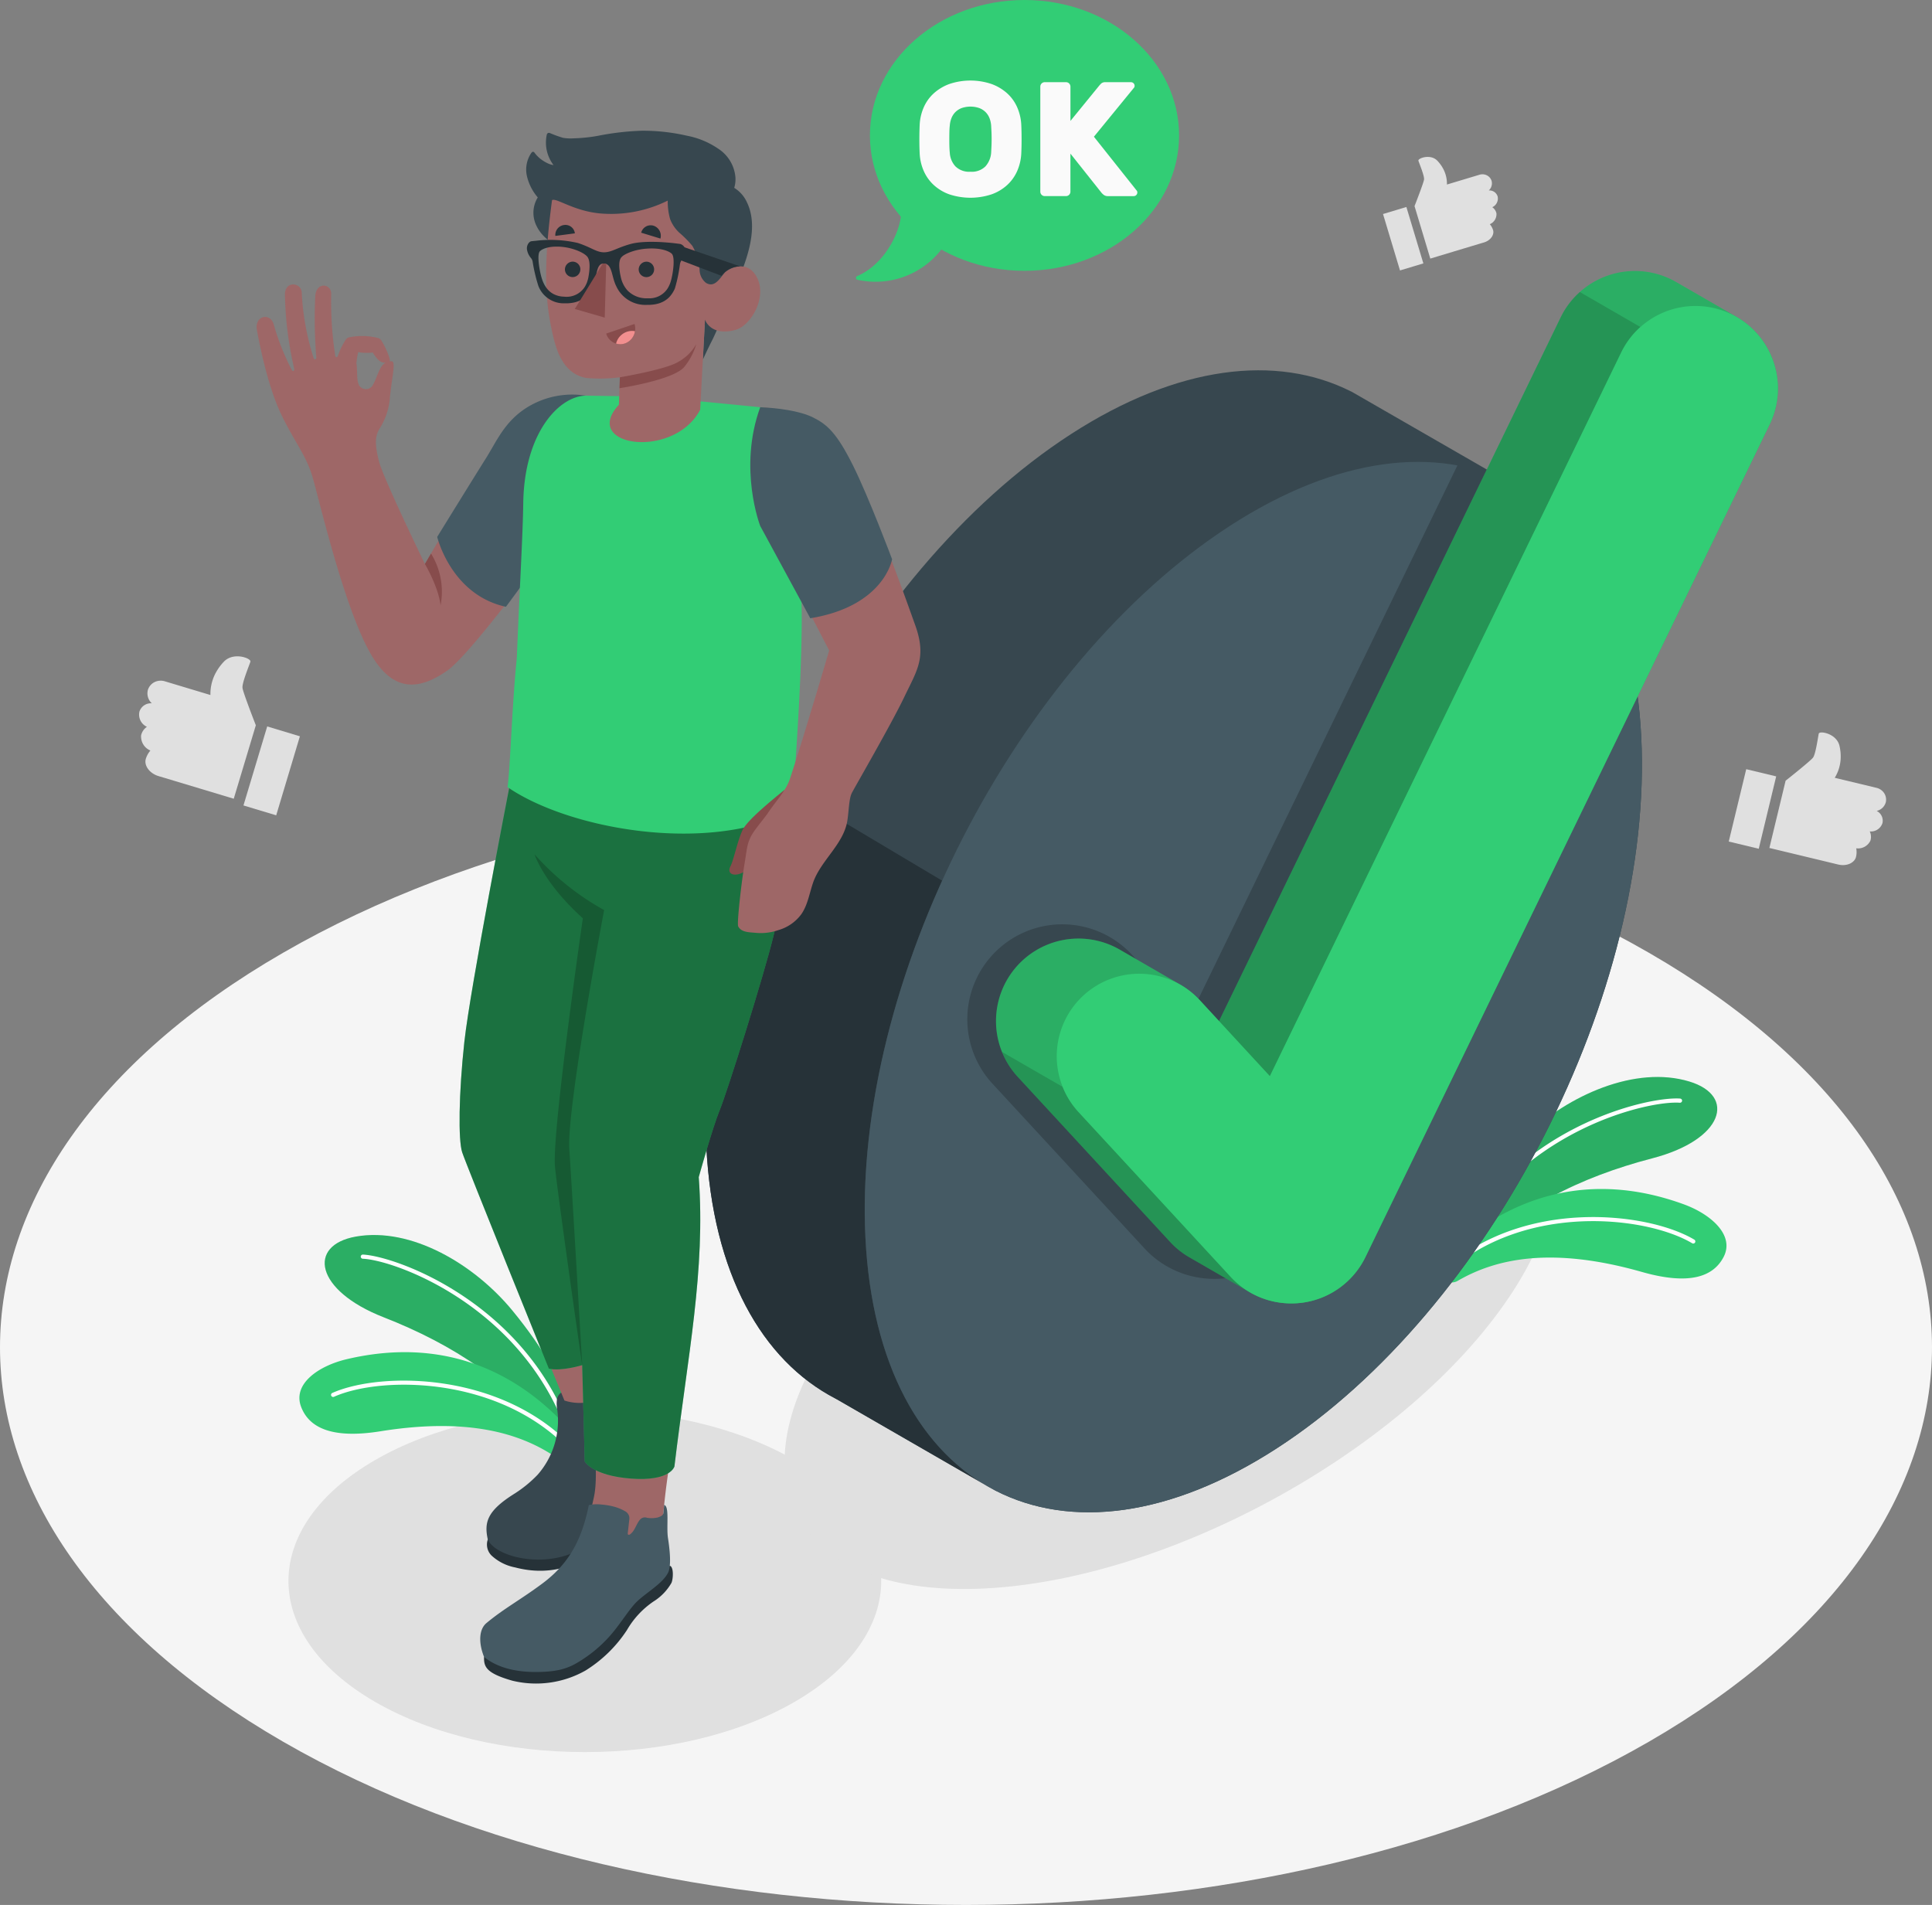 <svg id="Group_43993" data-name="Group 43993" xmlns="http://www.w3.org/2000/svg" xmlns:xlink="http://www.w3.org/1999/xlink" width="357.332" height="352.323" viewBox="0 0 357.332 352.323">
  <rect x="0" y="0" width="357.332" height="352.323" fill="#808080" stroke="none"/>
  <defs>
    <clipPath id="clip-path">
      <rect id="Rectangle_22703" data-name="Rectangle 22703" width="357.332" height="352.323" fill="none"/>
    </clipPath>
    <clipPath id="clip-path-5">
      <rect id="Rectangle_22690" data-name="Rectangle 22690" width="51.185" height="34.509" fill="none"/>
    </clipPath>
    <clipPath id="clip-path-6">
      <rect id="Rectangle_22691" data-name="Rectangle 22691" width="47.481" height="39.157" fill="none"/>
    </clipPath>
    <clipPath id="clip-path-8">
      <rect id="Rectangle_22693" data-name="Rectangle 22693" width="144.605" height="190.944" fill="none"/>
    </clipPath>
    <clipPath id="clip-path-9">
      <rect id="Rectangle_22694" data-name="Rectangle 22694" width="45.827" height="44.454" fill="none"/>
    </clipPath>
    <clipPath id="clip-path-10">
      <rect id="Rectangle_22695" data-name="Rectangle 22695" width="77.928" height="145.033" fill="none"/>
    </clipPath>
    <clipPath id="clip-path-12">
      <rect id="Rectangle_22697" data-name="Rectangle 22697" width="61.126" height="128.101" fill="none"/>
    </clipPath>
    <clipPath id="clip-path-13">
      <rect id="Rectangle_22698" data-name="Rectangle 22698" width="12.877" height="94.486" fill="none"/>
    </clipPath>
  </defs>
  <g id="Group_43992" data-name="Group 43992" clip-path="url(#clip-path)">
    <g id="Group_43958" data-name="Group 43958">
      <g id="Group_43957" data-name="Group 43957" clip-path="url(#clip-path)">
        <path id="Path_82950" data-name="Path 82950" d="M52.33,365.312c-69.773-40.284-69.773-105.6,0-145.88s182.9-40.283,252.672,0,69.773,105.6,0,145.88-182.9,40.284-252.672,0" transform="translate(0 -43.202)" fill="#f5f5f5"/>
      </g>
    </g>
    <g id="Group_43960" data-name="Group 43960">
      <g id="Group_43959" data-name="Group 43959" clip-path="url(#clip-path)">
        <path id="Path_82951" data-name="Path 82951" d="M162.715,347.171c21.407,12.359,21.407,32.4,0,44.758s-56.116,12.36-77.524,0-21.407-32.4,0-44.758,56.116-12.359,77.523,0" transform="translate(-15.785 -77.149)" fill="#e0e0e0"/>
        <path id="Path_82952" data-name="Path 82952" d="M294.935,249.974c34.094-1.12,45.788,20.567,26.121,48.439s-63.248,51.375-97.341,52.494-45.788-20.567-26.122-48.438,63.249-51.375,97.342-52.5" transform="translate(-42.935 -57.064)" fill="#e0e0e0"/>
      </g>
    </g>
    <g id="Group_43968" data-name="Group 43968">
      <g id="Group_43967" data-name="Group 43967" clip-path="url(#clip-path)">
        <path id="Path_82953" data-name="Path 82953" d="M351.525,291.613c7.6-9.062,19.51-14.967,32.9-18.45,13.219-3.439,15.59-11.573,6.826-14.213-9.934-2.992-22.329,2.507-30.32,10.153-13.929,13.326-15.674,23.526-15.674,23.526Z" transform="translate(-78.829 -58.934)" fill="#32cd75"/>
        <g id="Group_43963" data-name="Group 43963" transform="translate(266.428 199.187)" opacity="0.15">
          <g id="Group_43962" data-name="Group 43962">
            <g id="Group_43961" data-name="Group 43961" clip-path="url(#clip-path-5)">
              <path id="Path_82954" data-name="Path 82954" d="M351.525,291.613c7.6-9.062,19.51-14.967,32.9-18.45,13.219-3.439,15.59-11.573,6.826-14.213-9.934-2.992-22.329,2.507-30.32,10.153-13.929,13.326-15.674,23.526-15.674,23.526Z" transform="translate(-345.257 -258.121)"/>
            </g>
          </g>
        </g>
        <path id="Path_82955" data-name="Path 82955" d="M348.193,292.259a.389.389,0,0,1-.169-.039.385.385,0,0,1-.178-.515c11.282-23.149,36.249-28.844,42.318-28.415a.388.388,0,0,1,.357.414.394.394,0,0,1-.414.357c-5.926-.454-30.458,5.191-41.567,27.983a.386.386,0,0,1-.346.217" transform="translate(-79.411 -60.109)" fill="#fff"/>
        <path id="Path_82956" data-name="Path 82956" d="M345.256,300.153a2.108,2.108,0,0,0,3.188,1.8c7.068-4.116,17.38-6.389,34.066-1.641,8.871,2.524,13.238.836,15.109-2.777,2.078-4.013-2.325-7.89-7.336-9.722-17.076-6.239-32.489-1.979-45.028,10.47Z" transform="translate(-78.828 -65.065)" fill="#32cd75"/>
        <path id="Path_82957" data-name="Path 82957" d="M346.4,302.018a.386.386,0,0,1-.257-.674c14.743-13.178,37.587-10.613,46.232-5.473a.386.386,0,1,1-.4.664c-8.469-5.036-30.86-7.543-45.323,5.385a.384.384,0,0,1-.257.1" transform="translate(-79.002 -66.599)" fill="#fff"/>
        <path id="Path_82958" data-name="Path 82958" d="M119.2,333.4c-6.481-9.9-17.607-17.164-30.492-22.2-12.722-4.974-14.116-13.332-5.1-14.918,10.218-1.8,21.876,5.123,28.91,13.659,12.26,14.876,12.789,25.211,12.789,25.211Z" transform="translate(-17.769 -67.58)" fill="#32cd75"/>
        <g id="Group_43966" data-name="Group 43966" transform="translate(60.058 228.408)" opacity="0.15">
          <g id="Group_43965" data-name="Group 43965">
            <g id="Group_43964" data-name="Group 43964" clip-path="url(#clip-path-6)">
              <path id="Path_82959" data-name="Path 82959" d="M119.2,333.4c-6.481-9.9-17.607-17.164-30.492-22.2-12.722-4.974-14.116-13.332-5.1-14.918,10.218-1.8,21.876,5.123,28.91,13.659,12.26,14.876,12.789,25.211,12.789,25.211Z" transform="translate(-77.827 -295.988)"/>
            </g>
          </g>
        </g>
        <path id="Path_82960" data-name="Path 82960" d="M125.124,334.405a.377.377,0,0,0,.172-.019.384.384,0,0,0,.238-.491c-8.472-24.318-32.593-32.918-38.67-33.209a.387.387,0,0,0-.4.369.394.394,0,0,0,.369.4c5.939.248,29.634,8.749,37.976,32.691a.387.387,0,0,0,.319.256" transform="translate(-19.741 -68.652)" fill="#fff"/>
        <path id="Path_82961" data-name="Path 82961" d="M123.98,341.088a3.21,3.21,0,0,1-4.98,2.286c-6.541-4.382-16.289-7.225-32.253-4.666-9.107,1.459-13.244-.732-14.677-4.541-1.59-4.23,3.24-7.561,8.431-8.788C98.2,321.2,113,327.246,123.98,341.088" transform="translate(-16.385 -73.993)" fill="#32cd75"/>
        <path id="Path_82962" data-name="Path 82962" d="M124.484,344.711a.386.386,0,0,0,.335-.639c-13.086-14.826-36.073-14.973-45.264-10.888a.386.386,0,0,0,.313.705c9-4,31.535-3.85,44.372,10.695a.386.386,0,0,0,.244.127" transform="translate(-18.111 -75.55)" fill="#fff"/>
      </g>
    </g>
    <g id="Group_43979" data-name="Group 43979">
      <g id="Group_43978" data-name="Group 43978" clip-path="url(#clip-path)">
        <path id="Path_82963" data-name="Path 82963" d="M318.232,109.763l0-.005-.122-.063-.013-.007L288.684,92.754l-.028-.015-.172-.087,0,.007c-13.742-6.932-32.078-4.853-51.8,7.9-39.621,25.621-69.812,84.59-67.434,131.713,1.185,23.488,10.241,39.593,23.931,46.674l0,.005.121.062.015.008,29.422,16.938.013.007.144.073,0-.006c13.746,6.954,32.1,4.881,51.835-7.883,39.62-25.62,69.812-84.589,67.434-131.712-1.185-23.488-10.241-39.594-23.931-46.674" transform="translate(-38.613 -20.263)" fill="#37474f"/>
        <path id="Path_82964" data-name="Path 82964" d="M221.734,318.2l-28.412-16.4-.022,0-.133-.079c-13.682-7.1-22.734-23.2-23.917-46.66-1.061-21.016,4.369-44.376,14.194-66.069l.2-.475,29.228,17.407c-9.847,21.7-15.256,45.053-14.2,66.07,1.161,22.984,9.858,38.893,23.058,46.21" transform="translate(-38.613 -43.041)" fill="#263238"/>
        <path id="Path_82965" data-name="Path 82965" d="M283.438,293.16c39.619-25.621,69.811-84.589,67.433-131.712s-36.423-64.553-76.044-38.933S205.016,207.1,207.393,254.228s36.424,64.553,76.045,38.933" transform="translate(-47.322 -25.275)" fill="#455a64"/>
        <path id="Path_82966" data-name="Path 82966" d="M322.591,111.244,272.936,213.523l-10.689-11.584a17.568,17.568,0,0,0-25.812,23.838l28.156,30.5a17.469,17.469,0,0,0,11.956,5.62q.485.027.973.026a18.128,18.128,0,0,0,2.545-.182,17.543,17.543,0,0,0,13.234-9.706l56.95-117.3c-5.814-13.007-15.543-21.094-27.657-23.488" transform="translate(-52.922 -25.399)" fill="#37474f"/>
        <path id="Path_82967" data-name="Path 82967" d="M364.5,66.981q-.464-.267-.955-.505a15.279,15.279,0,0,0-20.388,7.055L279.973,203.683l-3.59-3.891a15,15,0,0,0-3.582-2.861c-1.885-1.08-9.894-5.719-11.189-6.467a15.256,15.256,0,0,0-18.844,23.556l28.156,30.5a15.139,15.139,0,0,0,3.635,2.891c1.838,1.046,9.82,5.673,11.125,6.431a15.2,15.2,0,0,0,6.826,2.026,15.5,15.5,0,0,0,3.053-.134,15.239,15.239,0,0,0,11.491-8.427L381.808,93.334a15.281,15.281,0,0,0-6.087-19.877c-.313-.18-9.221-5.327-11.217-6.476" transform="translate(-54.507 -14.829)" fill="#32cd75"/>
        <g id="Group_43971" data-name="Group 43971" transform="translate(184.226 50.12)" opacity="0.15">
          <g id="Group_43970" data-name="Group 43970">
            <g id="Group_43969" data-name="Group 43969" clip-path="url(#clip-path-8)">
              <path id="Path_82968" data-name="Path 82968" d="M364.5,66.981q-.464-.267-.955-.505a15.279,15.279,0,0,0-20.388,7.055L279.973,203.683l-3.59-3.891a15,15,0,0,0-3.582-2.861c-1.885-1.08-9.894-5.719-11.189-6.467a15.256,15.256,0,0,0-18.844,23.556l28.156,30.5a15.139,15.139,0,0,0,3.635,2.891c1.838,1.046,9.82,5.673,11.125,6.431a15.2,15.2,0,0,0,6.826,2.026,15.5,15.5,0,0,0,3.053-.134,15.239,15.239,0,0,0,11.491-8.427L381.808,93.334a15.281,15.281,0,0,0-6.087-19.877c-.313-.18-9.221-5.327-11.217-6.476" transform="translate(-238.733 -64.949)"/>
            </g>
          </g>
        </g>
        <g id="Group_43974" data-name="Group 43974" transform="translate(185.347 194.558)" opacity="0.15">
          <g id="Group_43973" data-name="Group 43973">
            <g id="Group_43972" data-name="Group 43972" clip-path="url(#clip-path-9)">
              <path id="Path_82969" data-name="Path 82969" d="M286.013,296.576c-1.3-.755-9.285-5.383-11.125-6.432a15.238,15.238,0,0,1-3.636-2.888l-28.156-30.5a15.282,15.282,0,0,1-2.911-4.635l11.2,6.461a15,15,0,0,0,2.925,4.642l28.156,30.5a15.329,15.329,0,0,0,3.55,2.853" transform="translate(-240.186 -252.122)"/>
            </g>
          </g>
        </g>
        <g id="Group_43977" data-name="Group 43977" transform="translate(225.467 54.009)" opacity="0.15">
          <g id="Group_43976" data-name="Group 43976">
            <g id="Group_43975" data-name="Group 43975" clip-path="url(#clip-path-10)">
              <path id="Path_82970" data-name="Path 82970" d="M370.105,76.456a15.111,15.111,0,0,0-3.536,4.693L301.577,215.022l-9.4-10.19,63.188-130.15a14.936,14.936,0,0,1,3.543-4.693Z" transform="translate(-292.177 -69.989)"/>
            </g>
          </g>
        </g>
        <path id="Path_82971" data-name="Path 82971" d="M378.072,74.86a15.278,15.278,0,0,0-20.388,7.054L292.69,215.785,279.7,201.706a15.253,15.253,0,0,0-22.408,20.7l28.156,30.5a15.17,15.17,0,0,0,10.379,4.879,15.555,15.555,0,0,0,3.054-.134,15.239,15.239,0,0,0,11.491-8.428L385.125,95.248a15.275,15.275,0,0,0-7.052-20.388" transform="translate(-57.823 -16.743)" fill="#32cd75"/>
      </g>
    </g>
    <g id="Group_43987" data-name="Group 43987">
      <g id="Group_43986" data-name="Group 43986" clip-path="url(#clip-path)">
        <path id="Path_82972" data-name="Path 82972" d="M121.119,88.718c-5.886,0-9.917,1.533-14.1,7.488-3.835,5.462-14.385,23.673-14.385,23.673s-7.693-15.831-8.492-18.989-.728-4.56.032-5.931a12.4,12.4,0,0,0,1.949-5.43c.3-3.791,1.229-7.04.377-7.148-2.357-.135-2.446,2.887-3.683,4.675a1.475,1.475,0,0,1-2.371-.26c-.52-1.057-.239-2.791-.492-4.041a17.664,17.664,0,0,1,.333-2.064,9.14,9.14,0,0,0,2.7.076c1.017,1.6,1.715,2.271,3.135,1.622.187-.3-.61-2.349-1.533-3.827a1.1,1.1,0,0,0-.634-.485,12.021,12.021,0,0,0-5.234-.144.982.982,0,0,0-.671.373,12.851,12.851,0,0,0-1.506,3.062c-.1.329-.409.321-.485.035A65.906,65.906,0,0,1,75.3,69.9c0-1.949-2.853-2.256-2.952.537a90.412,90.412,0,0,0,.193,11.246c.044.336-.336.5-.475.129a46.635,46.635,0,0,1-2.215-12.193c-.137-1.849-3.131-2.155-3.108.448a65.926,65.926,0,0,0,1.714,13.7c.087.326-.208.612-.434.242a44.7,44.7,0,0,1-3.354-8.455c-.635-2.233-3.62-1.666-3.1,1.117.936,4.994,2.418,11.312,4.625,15.823,2.362,4.825,4.406,7.237,5.575,11.027s6.029,25.253,11.22,33.617c4.068,6.554,8.722,5.951,13.727,2.494s22.9-28.393,22.9-28.393Z" transform="translate(-14.044 -15.566)" fill="#9e6767"/>
        <path id="Path_82973" data-name="Path 82973" d="M101.848,134.6s2.51,4.257,2.891,7.656a13.361,13.361,0,0,0-1.769-9.584Z" transform="translate(-23.254 -30.292)" fill="#874c4c"/>
        <path id="Path_82974" data-name="Path 82974" d="M132.251,94.775a15.885,15.885,0,0,0-10.875,2.2c-4.159,2.614-5.6,6.262-7.613,9.448s-8.978,14.478-8.978,14.478,2.553,10.719,12.714,12.928l15.209-20.638Z" transform="translate(-23.924 -21.603)" fill="#455a64"/>
        <path id="Path_82975" data-name="Path 82975" d="M148.611,339.035c.742-.094,1.793,2.533,1.809,3.391s-.845,2.7-1.984,4.429a31.158,31.158,0,0,0-3.739,6.657,22.561,22.561,0,0,1-4.1,7.049c-2.7,3.468-9.043,9.266-18.678,6.741a8.879,8.879,0,0,1-4.379-2.213,2.862,2.862,0,0,1-.674-2.947Z" transform="translate(-26.645 -77.408)" fill="#263238"/>
        <path id="Path_82976" data-name="Path 82976" d="M129.666,333.678c-.008.027-.015.055-.021.082a6.187,6.187,0,0,0,.064,2.169,15.155,15.155,0,0,1-3.652,11.878,22.765,22.765,0,0,1-4.5,3.639c-4.881,3.115-5.4,5.2-4.717,8.343,1.632,3.666,12.7,5.9,19.055.437A18.687,18.687,0,0,0,141.946,352a59.089,59.089,0,0,1,3.208-6.791c1.232-2.312,3.564-4.924,3.632-7.31.037-1.31-1.26-3.749-2.521-5.757-1.156-1.843-2.348-3.6-3.389-3.39l.287,1.042c-.867.9-2.126,1.238-2.886,2.3-.938,1.3-.9,3.058-1.487,4.554a.525.525,0,0,1-.283.347.371.371,0,0,1-.406-.207,1.084,1.084,0,0,1-.09-.482q-.034-1.123-.068-2.246a1.88,1.88,0,0,0-.325-1.217c-.6-.681-2.087-.6-2.911-.633a31.634,31.634,0,0,0-3.324.2,1.622,1.622,0,0,0-1.082.286,1.947,1.947,0,0,0-.635.989" transform="translate(-26.62 -75.056)" fill="#37474f"/>
        <path id="Path_82977" data-name="Path 82977" d="M112.075,256.1c2.571,8.448,14.584,37.7,15.306,39.46s2.39,5.806,2.39,5.806a9.008,9.008,0,0,0,4.879.2c.252,2.8.674,7.2.842,9.411.055,2.57.279,5.744-.274,8.283-.472,2.164-1.016,4.431-1.425,6.6-.181.96-.36,1.92-.5,2.886a4.826,4.826,0,0,0,.242,3.031,3.781,3.781,0,0,0,.953,1.083,8.5,8.5,0,0,0,6.054,1.776,6.359,6.359,0,0,0,3.208-1.063c1.867-1.338,2.524-3.661,3.474-5.636,1.032-2.142.7-2.377.785-4.671.062-1.6.506-5.68,1.148-9.938s3.405-19.23,4.731-34.148a122.3,122.3,0,0,0,0-19.907c10.541-28.639,15.235-45.665,16.614-55.177,1.4-9.662.729-13.1.552-18.662l-51.261,1.234c-4.123,26.495-11.162,58.1-7.713,69.429m25.041-45.44h0Z" transform="translate(-25.378 -42.338)" fill="#9e6767"/>
        <path id="Path_82978" data-name="Path 82978" d="M111.047,235.64c1.056-9.739,8.34-47.174,8.34-47.174h51.645s.326,7.187.233,10.486-1.153,9.336-3,16.962-8.678,29.236-10,32.426-3.877,12.4-3.877,12.4c1.267,17.32-2.026,32.86-4.5,53.515,0,0-.715,2.79-8.034,2.237-7.113-.537-8.548-3.159-8.548-3.159l-.476-17.823s-3.889,1.193-6.172.647c0,0-15.287-37.737-16.026-40.011s-.646-10.772.411-20.511" transform="translate(-25.151 -43.03)" fill="#32cd75"/>
        <g id="Group_43982" data-name="Group 43982" transform="translate(85.005 145.436)" opacity="0.45">
          <g id="Group_43981" data-name="Group 43981">
            <g id="Group_43980" data-name="Group 43980" clip-path="url(#clip-path-12)">
              <path id="Path_82979" data-name="Path 82979" d="M111.047,235.64c1.056-9.739,8.34-47.174,8.34-47.174h51.645s.326,7.187.233,10.486-1.153,9.336-3,16.962-8.678,29.236-10,32.426-3.877,12.4-3.877,12.4c1.267,17.32-2.026,32.86-4.5,53.515,0,0-.715,2.79-8.034,2.237-7.113-.537-8.548-3.159-8.548-3.159l-.476-17.823s-3.889,1.193-6.172.647c0,0-15.287-37.737-16.026-40.011s-.646-10.772.411-20.511" transform="translate(-110.155 -188.466)"/>
            </g>
          </g>
        </g>
        <g id="Group_43985" data-name="Group 43985" transform="translate(98.861 157.999)" opacity="0.2">
          <g id="Group_43984" data-name="Group 43984">
            <g id="Group_43983" data-name="Group 43983" clip-path="url(#clip-path-13)">
              <path id="Path_82980" data-name="Path 82980" d="M137.049,216.587c-7.312-6.594-8.938-11.84-8.938-11.84a48.755,48.755,0,0,0,12.877,10.319s-6.944,36.671-6.439,44.211,2.385,39.954,2.385,39.954c.014.312-4.924-34.281-5.064-37.046-.369-7.281,5.18-45.6,5.18-45.6" transform="translate(-128.111 -204.747)"/>
            </g>
          </g>
        </g>
        <path id="Path_82981" data-name="Path 82981" d="M150.386,375.273c.72.205.63,2.354.3,3.15a9.774,9.774,0,0,1-3.337,3.459,16.161,16.161,0,0,0-4.9,5.275,24.722,24.722,0,0,1-7.678,7.495,18.559,18.559,0,0,1-13.506,1.878c-4.845-1.376-5.3-2.563-5.251-4.391Z" transform="translate(-26.489 -85.682)" fill="#263238"/>
        <path id="Path_82982" data-name="Path 82982" d="M135.186,360.688c-1.27,6.2-3.486,10.706-8.623,14.523-4.084,3.035-7.052,4.578-10.31,7.291-1.389,1.156-1.5,3.619-.441,6.274,2.2,1.769,5.335,2.781,9.544,2.775,4.7-.008,6.513-.836,9.212-2.685a24.325,24.325,0,0,0,3.686-3.1c2.259-2.267,3.835-5.066,5.466-6.863s5.159-3.633,6.162-5.8c.55-1.192.317-3.948-.052-6.293-.339-2.152.321-5.933-.718-6.153.022,0-.141,1.539-.141,1.539-.086.35-.3.526-1.031.778a5.252,5.252,0,0,1-1.986.059,1.176,1.176,0,0,0-1.328.376c-.7.821-.881,1.976-1.774,2.654a.553.553,0,0,1-.207.11.221.221,0,0,1-.215-.062.339.339,0,0,1-.039-.253q.13-1.153.258-2.307a2.792,2.792,0,0,0,.019-.7,1.511,1.511,0,0,0-.745-1.014,8.356,8.356,0,0,0-2.074-.861,12.8,12.8,0,0,0-2.3-.392,7.181,7.181,0,0,0-2.364.1" transform="translate(-26.28 -82.317)" fill="#455a64"/>
        <path id="Path_82983" data-name="Path 82983" d="M168.985,97.023a30.484,30.484,0,0,1,3.83,8.934,146.257,146.257,0,0,1,3.243,30.033c0,13.631-1.84,35.727-1.84,35.727-15.824,7.932-41.351,3.241-52.585-4.494.455-2.456.84-15.357,1.723-23.868.6-14.6,1.091-22.254,1.195-28.749.206-12.98,6.667-19.684,11.546-19.784l12.393.194Z" transform="translate(-27.771 -21.649)" fill="#32cd75"/>
        <path id="Path_82984" data-name="Path 82984" d="M185.034,189.275c-2.352,1.936-6.973,5.658-7.818,7.533-.968,2.147-1.57,5.378-2.2,6.626s.336,1.831,1.692,1.4,2.171-1.594,3.219-4.4a13.3,13.3,0,0,1,3.964-5.005Z" transform="translate(-39.915 -43.215)" fill="#874c4c"/>
        <path id="Path_82985" data-name="Path 82985" d="M176.906,193.623c.561,1.086,1.877,1.09,3.1,1.189a9.9,9.9,0,0,0,4.375-.5,7.963,7.963,0,0,0,4.206-2.928c1.189-1.706,1.492-3.854,2.17-5.82,1.425-4.132,5.655-7.106,6.344-11.483.285-1.81.286-3.936.8-5.059.3-.661,7.254-12.631,9.732-17.816,2.383-4.984,4.165-7.329,2.006-13.321s-9.519-27.063-14.724-34.385c-2.952-4.154-7.638-5.336-13.318-5.829-4.321,11.258.709,22.883.709,22.883l11.43,22.052s-4.444,15.186-7.221,23.631c-.772,2.346-2.331,3.8-4.084,6.395-.761,1.129-2.512,3.107-3.134,4.318-.8,1.56-.78,2.559-1.156,4.744-.6,3.482-1.5,11.408-1.232,11.926" transform="translate(-40.38 -22.301)" fill="#9e6767"/>
        <path id="Path_82986" data-name="Path 82986" d="M181.663,97.6c2.985.12,7.275.624,9.842,1.92s4.341,2.9,7.295,8.806,7.255,17.394,7.255,17.394-1.428,8.664-15.13,10.913l-9.262-17.076s-4.127-10.639,0-21.957" transform="translate(-41.058 -22.283)" fill="#455a64"/>
        <path id="Path_82987" data-name="Path 82987" d="M133.8,54.885a18.538,18.538,0,0,1,1.048,2.253A13.146,13.146,0,0,0,136.581,60,29.266,29.266,0,0,0,143.125,65a7.006,7.006,0,0,0,4.637,1.465,23.611,23.611,0,0,1,5.3.282l6.072.544-.343,6.385s.752-1.692,1.781-3.712c.884-1.736,4.571-10.546,4.585-10.579,1.827-4.365,4-10.182,1.811-14.768a6.08,6.08,0,0,0-2.374-2.722,5.364,5.364,0,0,0,.2-2.173,7,7,0,0,0-3.224-5.112,15.338,15.338,0,0,0-5.727-2.359,36.385,36.385,0,0,0-8.287-.922,49.572,49.572,0,0,0-8.131.935,29.184,29.184,0,0,1-4.531.472,8.518,8.518,0,0,1-1.962-.093,22,22,0,0,1-2.367-.854.554.554,0,0,0-.423-.034.529.529,0,0,0-.228.363,6.87,6.87,0,0,0,1.262,5.566,3.706,3.706,0,0,1-1-.291,7.236,7.236,0,0,1-1.043-.586,5.958,5.958,0,0,1-1.465-1.4.444.444,0,0,0-.241-.181c-.153-.027-.283.106-.374.232a5.439,5.439,0,0,0-.8,4.265,9.312,9.312,0,0,0,2.007,3.943,5.411,5.411,0,0,0-.273,5.179,6.984,6.984,0,0,0,1.364,1.962c.691.71,1.513,1.29,2.242,1.951a13.452,13.452,0,0,1,2.214,2.128" transform="translate(-28.796 -7.152)" fill="#37474f"/>
        <path id="Path_82988" data-name="Path 82988" d="M153.386,48.033a11.97,11.97,0,0,0,.437,3.414,6.7,6.7,0,0,0,1.723,2.537,20.062,20.062,0,0,1,2.39,2.415,10.177,10.177,0,0,1,1.343,4.444,3.136,3.136,0,0,0,1.174,2.4c1.651,1.021,2.64-.959,3.52-1.931,1.136-1.049,4.5-2.33,6.061,1.249,1.614,3.707-1.36,8.616-4.071,9.371-4.671,1.3-5.685-1.877-5.685-1.877l-.894,16.668c-2.638,4.994-8.827,6.58-12.892,5.785-3.51-.686-5.44-3.145-2.138-6.715l.178-5.076a29.188,29.188,0,0,1-6.244.118c-3.384-.637-5.061-3.512-5.974-7.226-1.465-5.966-2.134-12.237-.323-25.668.831-.458,4.169,2.143,9.223,2.492a23.469,23.469,0,0,0,12.172-2.4" transform="translate(-29.886 -10.933)" fill="#9e6767"/>
        <path id="Path_82989" data-name="Path 82989" d="M148.546,88.617s7.64-1.283,10.341-2.608a8.745,8.745,0,0,0,3.787-3.51,11.959,11.959,0,0,1-2.223,4.213c-2.022,2.418-11.97,3.924-11.97,3.924Z" transform="translate(-33.901 -18.836)" fill="#874c4c"/>
        <path id="Path_82990" data-name="Path 82990" d="M153.679,55.363l3.557,1.088a1.953,1.953,0,0,0-1.276-2.381,1.815,1.815,0,0,0-2.28,1.293" transform="translate(-35.088 -12.327)" fill="#263238"/>
        <path id="Path_82991" data-name="Path 82991" d="M150.527,77.649l-5.236,1.773a2.716,2.716,0,0,0,3.458,1.828,2.9,2.9,0,0,0,1.778-3.6" transform="translate(-33.173 -17.729)" fill="#874c4c"/>
        <path id="Path_82992" data-name="Path 82992" d="M150.646,79.309a3.079,3.079,0,0,0-2.986,2.342,2.635,2.635,0,0,0,1.63-.022,2.836,2.836,0,0,0,1.863-2.269,3.152,3.152,0,0,0-.507-.051" transform="translate(-33.714 -18.108)" fill="#f28f8f"/>
        <path id="Path_82993" data-name="Path 82993" d="M133.1,55.941l3.612-.476a1.759,1.759,0,0,0-2-1.541,1.856,1.856,0,0,0-1.611,2.017" transform="translate(-30.387 -12.308)" fill="#263238"/>
        <path id="Path_82994" data-name="Path 82994" d="M161.93,58.541l11.934,4.09a4.345,4.345,0,0,0-3.439,1.746l-8.453-3.21Z" transform="translate(-36.972 -13.366)" fill="#263238"/>
        <path id="Path_82995" data-name="Path 82995" d="M135.4,64.148a1.428,1.428,0,1,0,1.475-1.44,1.45,1.45,0,0,0-1.475,1.44" transform="translate(-30.915 -14.317)" fill="#263238"/>
        <path id="Path_82996" data-name="Path 82996" d="M153.079,64.158a1.428,1.428,0,1,0,1.475-1.439,1.45,1.45,0,0,0-1.475,1.439" transform="translate(-34.951 -14.32)" fill="#263238"/>
        <path id="Path_82997" data-name="Path 82997" d="M126.282,59.173a3.248,3.248,0,0,0,.753,1.682,1.461,1.461,0,0,1,.3.6A29.965,29.965,0,0,0,128.4,66a5.021,5.021,0,0,0,4.89,3.229,7.13,7.13,0,0,0,1.665-.14l.126-.028a4.757,4.757,0,0,0,1.353-.532c.027-.016.055-.032.08-.05s.078-.047.116-.073.067-.046.145-.1c.046-.032.09-.066.134-.1s.1-.078.147-.12.094-.08.14-.125c.093-.085.178-.172.262-.265a6.287,6.287,0,0,0,1.087-1.728c.705-1.588.522-3.811,1.684-4.068a.939.939,0,0,1,.139-.02,1.178,1.178,0,0,1,.15-.006c1.577.022,1.4,2.444,2.285,4.172a5.9,5.9,0,0,0,5.764,3.466c.153,0,.3,0,.443,0,.12-.005.239-.012.353-.024a5.994,5.994,0,0,0,.823-.117c.089-.02.175-.039.259-.06s.168-.047.248-.07c.052-.014.1-.032.156-.05a4.643,4.643,0,0,0,.927-.435c.109-.068.21-.137.311-.21a4.319,4.319,0,0,0,.536-.469,5.453,5.453,0,0,0,1.037-1.606,28.475,28.475,0,0,0,.935-4.506,1.944,1.944,0,0,1,.262-.655,3.081,3.081,0,0,0,.771-1.624,1.407,1.407,0,0,0-.954-1.426c-.269-.039-.549-.076-.839-.112-2.7-.326-6.224-.471-8.33.1-2.642.722-3.557,1.568-5.031,1.548-1.378-.033-2.272-.911-4.774-1.728a22.626,22.626,0,0,0-7.8-.4c-.269.024-.53.052-.779.081-.43.052-.886.7-.833,1.429m17.377,1.653a2.23,2.23,0,0,1,.752-.614,1.435,1.435,0,0,1,.136-.076c.025-.015.049-.027.074-.039.117-.06.242-.12.373-.176.109-.048.225-.095.344-.14a9.771,9.771,0,0,1,1.127-.355c.147-.037.3-.073.449-.1a10.681,10.681,0,0,1,1.161-.183c.093-.01.184-.019.271-.022,2.543-.207,4.131.393,4.708.914.6.542.328,2.891.086,4.084l-.019.089c-.006.029-.013.061-.019.093-.029.144-.065.308-.109.482-.025.1-.053.2-.083.3,0,.005,0,.009,0,.012-.047.161-.1.327-.17.5v0c-.022.056-.046.113-.07.171-.012.032-.028.066-.046.1a1.128,1.128,0,0,1-.052.113c-.022.047-.046.1-.07.142s-.054.107-.085.158-.064.111-.1.168-.071.113-.11.169a4,4,0,0,1-3.555,1.677,4.9,4.9,0,0,1-3.756-1.432h0a5.332,5.332,0,0,1-1.231-2.41c-.313-1.338-.494-2.895,0-3.62M128.7,59.581a2.18,2.18,0,0,1,.621-.394.448.448,0,0,1,.049-.022c.085-.039.176-.074.275-.108.052-.018.11-.038.167-.054s.093-.029.14-.039a.934.934,0,0,1,.093-.025.186.186,0,0,1,.036-.009l.138-.032a5.729,5.729,0,0,1,.586-.1c.1-.013.208-.025.317-.031.062-.006.126-.009.192-.014.049,0,.1,0,.147-.006.13,0,.266-.006.405,0l.15,0,.139,0a11.3,11.3,0,0,1,1.172.111c1.813.262,3.708,1.1,4.2,1.847s.383,2.294.146,3.622a6.127,6.127,0,0,1-.228.889c-.006.022-.016.045-.024.069s-.021.059-.032.09-.015.039-.022.06-.029.072-.045.106c-.031.075-.063.147-.1.22s-.061.126-.094.188c-.012.023-.025.046-.037.066-.023.04-.048.083-.074.126s-.044.072-.069.109a.145.145,0,0,1-.01.018A3.984,3.984,0,0,1,133.164,68a4.468,4.468,0,0,1-1.9-.457c-1.8-.916-2.263-2.942-2.476-3.881-.271-1.2-.624-3.566-.086-4.084" transform="translate(-28.832 -13.132)" fill="#263238"/>
        <path id="Path_82998" data-name="Path 82998" d="M143.574,63.243l-.27,9.92-5.536-1.6,5.16-8.4a1.422,1.422,0,0,1,.646.083" transform="translate(-31.455 -14.419)" fill="#874c4c"/>
      </g>
    </g>
    <g id="Group_43989" data-name="Group 43989">
      <g id="Group_43988" data-name="Group 43988" clip-path="url(#clip-path)">
        <path id="Path_82999" data-name="Path 82999" d="M208.5,25.044C208.5,11.213,221.3,0,237.09,0S265.68,11.213,265.68,25.044s-12.8,25.043-28.591,25.043S208.5,38.874,208.5,25.044" transform="translate(-47.604 0)" fill="#32cd75"/>
        <path id="Path_83000" data-name="Path 83000" d="M213.5,51.216c-.157,3.36-3,9.363-8.133,11.546a.354.354,0,0,0,.059.674,15.415,15.415,0,0,0,15.819-5.992Z" transform="translate(-46.839 -11.694)" fill="#32cd75"/>
        <path id="Path_83001" data-name="Path 83001" d="M220.41,27.463a9.131,9.131,0,0,1,.738-3.176,7.608,7.608,0,0,1,1.837-2.59,8.821,8.821,0,0,1,2.89-1.746,12.2,12.2,0,0,1,7.843,0,8.792,8.792,0,0,1,2.905,1.746,7.628,7.628,0,0,1,1.837,2.59,9.131,9.131,0,0,1,.738,3.176q.06,1.294.06,2.709t-.06,2.649A9.131,9.131,0,0,1,238.46,36a7.769,7.769,0,0,1-1.837,2.6,8.471,8.471,0,0,1-2.905,1.747,12.483,12.483,0,0,1-7.843,0,8.5,8.5,0,0,1-2.89-1.747,7.748,7.748,0,0,1-1.837-2.6,9.131,9.131,0,0,1-.738-3.176q-.061-1.234-.06-2.649t.06-2.709m13.217,5.209c.019-.362.04-.762.06-1.205s.03-.892.03-1.354-.01-.908-.03-1.34-.041-.817-.06-1.16a4.69,4.69,0,0,0-.316-1.384,3.285,3.285,0,0,0-.723-1.1,3.333,3.333,0,0,0-1.16-.738,5.013,5.013,0,0,0-3.251,0,3.33,3.33,0,0,0-1.159.738,3.261,3.261,0,0,0-.722,1.1,4.642,4.642,0,0,0-.316,1.384c-.041.343-.066.728-.076,1.16s-.015.878-.015,1.34,0,.913.015,1.354.035.843.076,1.205a4.032,4.032,0,0,0,1.039,2.5,3.612,3.612,0,0,0,2.785.993,3.563,3.563,0,0,0,2.77-.993,4.232,4.232,0,0,0,1.053-2.5" transform="translate(-50.31 -4.407)" fill="#fafafa"/>
        <path id="Path_83002" data-name="Path 83002" d="M267.193,39.776a.539.539,0,0,1,.09.331.669.669,0,0,1-.662.662h-4.787a1.227,1.227,0,0,1-.693-.181,2.56,2.56,0,0,1-.542-.512l-5.69-7.167v7.045a.824.824,0,0,1-.813.813h-3.944a.822.822,0,0,1-.813-.813V20.507a.822.822,0,0,1,.813-.813H254.1a.824.824,0,0,1,.813.813V26.86l5.3-6.5q.15-.181.391-.421a1.125,1.125,0,0,1,.813-.241h4.7a.667.667,0,0,1,.662.662.543.543,0,0,1-.09.332l-7.437,9.092Z" transform="translate(-56.929 -4.497)" fill="#fafafa"/>
      </g>
    </g>
    <rect id="Rectangle_22701" data-name="Rectangle 22701" width="4.513" height="10.897" transform="translate(255.795 39.583) rotate(-16.754)" fill="#e0e0e0"/>
    <g id="Group_43991" data-name="Group 43991">
      <g id="Group_43990" data-name="Group 43990" clip-path="url(#clip-path)">
        <path id="Path_83003" data-name="Path 83003" d="M354.178,48.034a2.006,2.006,0,0,1-1.226,2.02,3.008,3.008,0,0,1,.607,1.1c.248.808-.412,1.9-1.712,2.282s-9.9,2.979-9.9,2.979l-2.914-9.695h-.007s1.681-4.288,1.763-4.933c.1-.635-.907-3.024-1.042-3.473-.11-.366,1.465-1.031,2.733-.52a2.207,2.207,0,0,1,.808.559,6.862,6.862,0,0,1,1.135,1.627,5.893,5.893,0,0,1,.6,2.737l5.982-1.8a1.861,1.861,0,0,1,1.28.04,1.743,1.743,0,0,1,.987,1.047,1.777,1.777,0,0,1-.509,1.807,1.593,1.593,0,0,1,1.636,1.1,1.771,1.771,0,0,1-.987,2,1.876,1.876,0,0,1,.763,1.115" transform="translate(-77.406 -8.588)" fill="#e0e0e0"/>
        <path id="Path_83004" data-name="Path 83004" d="M419.892,199.068l-5.548-1.334,3.233-13.382,5.541,1.33Z" transform="translate(-94.603 -42.091)" fill="#e0e0e0"/>
        <path id="Path_83005" data-name="Path 83005" d="M442.769,195.553a2.535,2.535,0,0,1-2.625,1.423,3.785,3.785,0,0,1-.042,1.592c-.243,1.039-1.656,1.806-3.321,1.4s-12.7-3.057-12.7-3.057l3-12.434-.007,0s4.565-3.609,5.065-4.261c.512-.63.937-3.877,1.076-4.453.113-.469,2.256-.191,3.314,1.174a2.79,2.79,0,0,1,.526,1.124,8.674,8.674,0,0,1,.2,2.5,7.443,7.443,0,0,1-1.085,3.371l7.673,1.847a2.352,2.352,0,0,1,1.372.86,2.2,2.2,0,0,1,.409,1.771,2.244,2.244,0,0,1-1.706,1.648A2.014,2.014,0,0,1,445,192.291a2.237,2.237,0,0,1-2.354,1.56,2.37,2.37,0,0,1,.123,1.7" transform="translate(-96.826 -40.08)" fill="#e0e0e0"/>
        <path id="Path_83006" data-name="Path 83006" d="M58.352,188.721l6.056,1.824,4.382-14.616-6.047-1.823Z" transform="translate(-13.323 -39.752)" fill="#e0e0e0"/>
        <path id="Path_83007" data-name="Path 83007" d="M33.706,171.9a2.809,2.809,0,0,0,1.717,2.829,4.2,4.2,0,0,0-.849,1.547c-.349,1.131.576,2.653,2.4,3.195s13.865,4.172,13.865,4.172l4.08-13.576h.009s-2.353-6.005-2.468-6.909c-.137-.889,1.27-4.234,1.458-4.864.154-.512-2.052-1.444-3.828-.728a3.093,3.093,0,0,0-1.131.783,9.622,9.622,0,0,0-1.589,2.277,8.249,8.249,0,0,0-.845,3.834l-8.377-2.52a2.607,2.607,0,0,0-1.793.056,2.445,2.445,0,0,0-1.381,1.467,2.488,2.488,0,0,0,.712,2.53,2.231,2.231,0,0,0-2.291,1.539,2.48,2.48,0,0,0,1.382,2.808,2.626,2.626,0,0,0-1.069,1.561" transform="translate(-7.606 -35.917)" fill="#e0e0e0"/>
      </g>
    </g>
  </g>
</svg>
